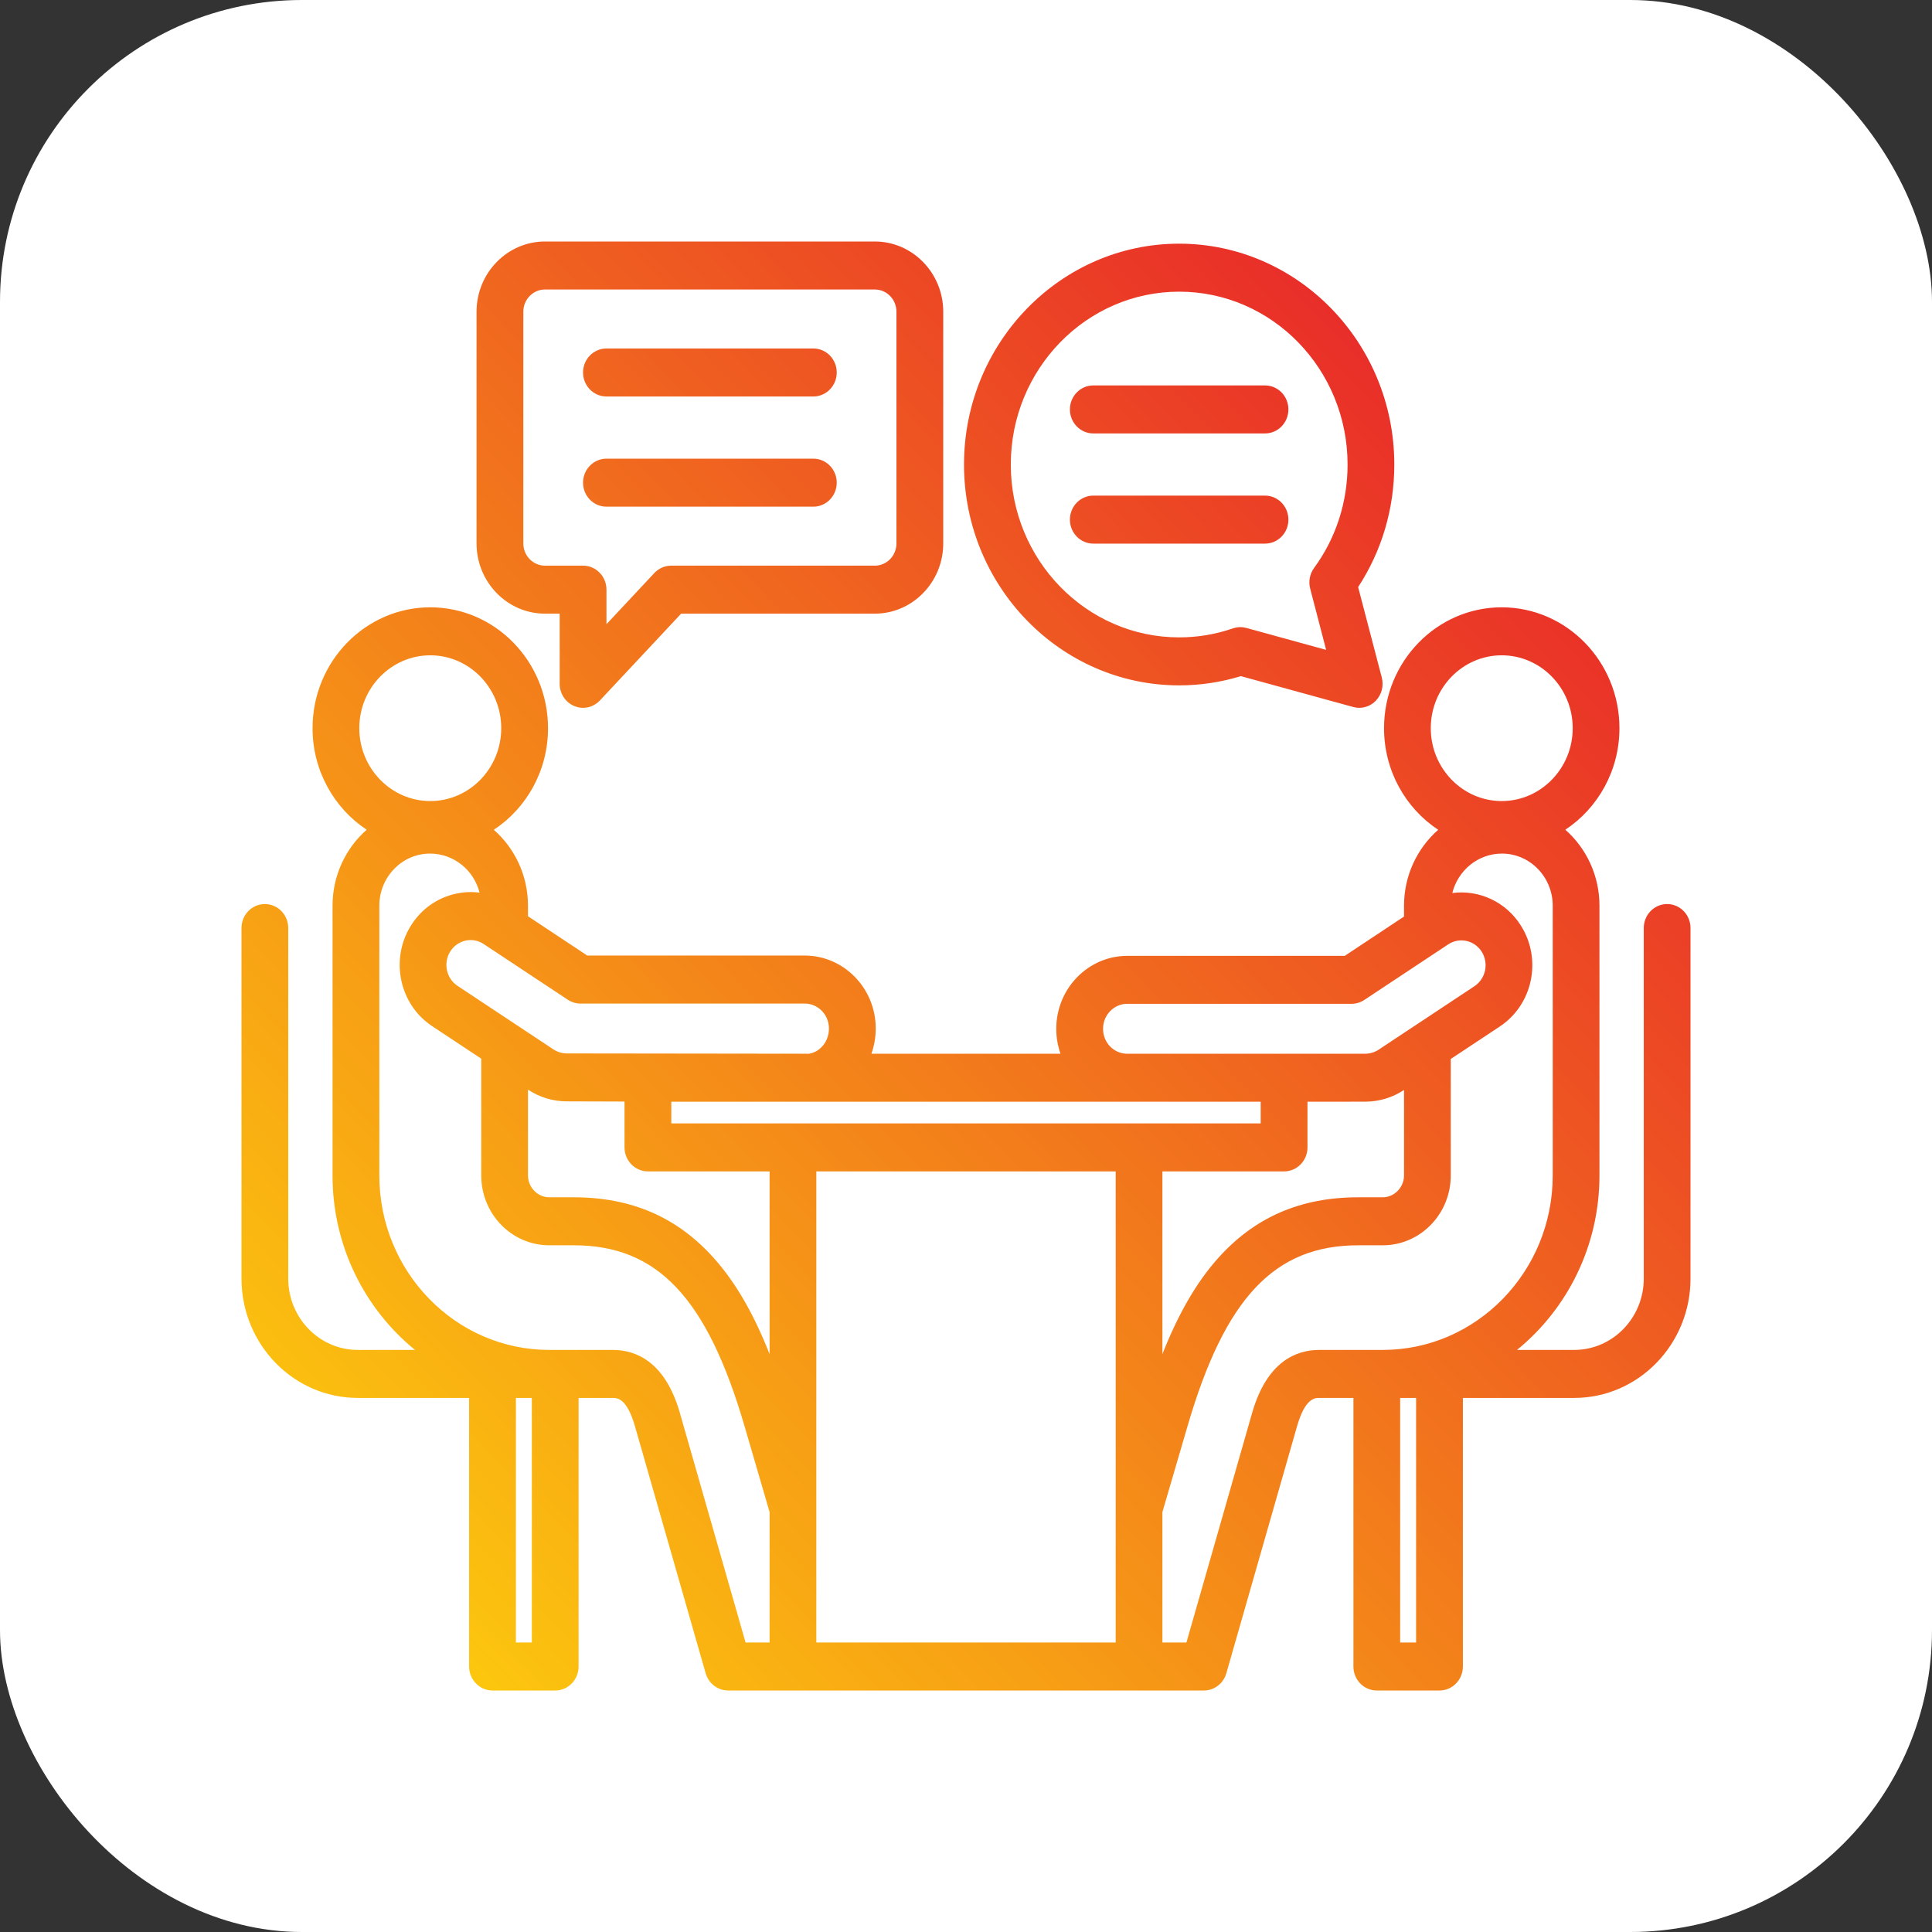 <svg width="32" height="32" viewBox="0 0 32 32" fill="none" xmlns="http://www.w3.org/2000/svg">
<rect x="0" y="0" width="32" height="32" fill="#333333" stroke="none"/>
<rect width="32" height="32" rx="5" fill="white"/>
<path d="M27.613 14.974C27.399 14.974 27.226 15.152 27.226 15.371V21.177C27.226 21.829 26.709 22.359 26.074 22.359L25.126 22.359C25.957 21.683 26.492 20.64 26.492 19.47V15.001C26.492 14.498 26.272 14.047 25.927 13.743C26.465 13.386 26.823 12.766 26.823 12.061C26.823 10.957 25.948 10.059 24.873 10.059C23.798 10.059 22.924 10.957 22.924 12.061C22.924 12.767 23.282 13.388 23.821 13.744C23.475 14.048 23.255 14.499 23.255 15.001V15.181L22.273 15.832H18.672C18.023 15.832 17.495 16.374 17.495 17.04C17.495 17.185 17.52 17.324 17.565 17.453H14.434C14.479 17.322 14.505 17.182 14.505 17.035C14.505 16.369 13.977 15.827 13.328 15.827H9.727L8.745 15.176V15.001C8.745 14.499 8.525 14.048 8.179 13.744C8.719 13.388 9.077 12.767 9.077 12.061C9.077 10.957 8.202 10.059 7.127 10.059C6.052 10.059 5.177 10.957 5.177 12.061C5.177 12.766 5.534 13.386 6.073 13.743C5.728 14.047 5.508 14.498 5.508 15.001V19.47C5.508 20.64 6.043 21.683 6.874 22.359L5.926 22.359C5.291 22.359 4.774 21.829 4.774 21.177V15.371C4.774 15.152 4.601 14.974 4.387 14.974C4.173 14.974 4 15.152 4 15.371V21.177C4 22.267 4.864 23.154 5.926 23.154H7.77V27.603C7.77 27.822 7.944 28 8.158 28H9.196C9.41 28 9.583 27.822 9.583 27.603V23.154H10.151C10.22 23.154 10.383 23.154 10.518 23.627L11.688 27.715C11.737 27.884 11.888 28 12.06 28H19.94C20.112 28 20.263 27.884 20.312 27.715L21.482 23.627C21.617 23.154 21.78 23.154 21.849 23.154H22.417V27.603C22.417 27.822 22.59 28 22.804 28H23.843C24.056 28 24.23 27.822 24.23 27.603V23.154H26.074C27.136 23.154 28 22.267 28 21.177V15.371C28 15.152 27.827 14.974 27.613 14.974ZM24.873 10.854C25.521 10.854 26.049 11.395 26.049 12.061C26.049 12.726 25.521 13.268 24.873 13.268C24.225 13.268 23.698 12.726 23.698 12.061C23.698 11.395 24.225 10.854 24.873 10.854ZM18.27 17.04C18.27 16.812 18.45 16.626 18.672 16.626H22.387C22.461 16.626 22.534 16.604 22.596 16.563L23.988 15.641C24.175 15.518 24.423 15.574 24.543 15.765C24.662 15.956 24.608 16.211 24.421 16.335L22.833 17.387C22.768 17.429 22.693 17.452 22.615 17.453L18.657 17.453C18.439 17.445 18.27 17.264 18.27 17.04ZM12.747 22.429C12.482 21.756 12.182 21.24 11.829 20.844C11.223 20.163 10.462 19.831 9.503 19.831H9.097C8.906 19.831 8.745 19.666 8.745 19.47V18.048L8.749 18.05C8.938 18.175 9.157 18.241 9.382 18.242H9.383L10.344 18.245V19.005C10.344 19.224 10.518 19.402 10.732 19.402H12.747V22.429H12.747ZM11.119 18.607V18.248H20.881V18.607H11.119ZM19.253 19.402H21.268C21.482 19.402 21.656 19.224 21.656 19.005V18.248L22.616 18.247H22.618C22.843 18.246 23.062 18.18 23.252 18.055L23.255 18.053V19.47C23.255 19.666 23.094 19.831 22.903 19.831H22.497C21.538 19.831 20.777 20.163 20.171 20.844C19.818 21.24 19.518 21.756 19.253 22.429V19.402ZM9.613 16.622H13.328C13.55 16.622 13.73 16.807 13.73 17.035C13.73 17.245 13.59 17.421 13.401 17.453L9.385 17.448C9.307 17.447 9.232 17.424 9.168 17.382L7.578 16.329C7.392 16.206 7.338 15.951 7.457 15.76C7.515 15.668 7.605 15.604 7.709 15.58C7.814 15.557 7.921 15.576 8.011 15.636L9.404 16.558C9.466 16.599 9.539 16.622 9.613 16.622ZM7.127 10.854C7.775 10.854 8.302 11.395 8.302 12.061C8.302 12.726 7.775 13.268 7.127 13.268C6.479 13.268 5.951 12.726 5.951 12.061C5.951 11.395 6.479 10.854 7.127 10.854ZM8.545 27.205V23.154H8.809V27.205H8.545ZM11.261 23.403C11.014 22.541 10.521 22.359 10.151 22.359H9.097C7.545 22.359 6.283 21.063 6.283 19.47V15.001C6.283 14.525 6.66 14.138 7.123 14.138C7.517 14.138 7.849 14.413 7.943 14.785C7.812 14.768 7.677 14.774 7.544 14.804C7.238 14.872 6.975 15.06 6.806 15.331C6.456 15.891 6.615 16.639 7.159 16.997L7.971 17.535V19.47C7.971 20.108 8.476 20.626 9.097 20.626H9.503C10.891 20.626 11.711 21.496 12.334 23.629L12.747 25.045V27.205H12.349L11.261 23.403ZM13.521 27.205V19.402H18.479V27.205H13.521ZM20.739 23.403L19.651 27.205H19.253V25.045L19.667 23.629C20.289 21.496 21.109 20.626 22.497 20.626H22.903C23.524 20.626 24.029 20.108 24.029 19.47V17.54L24.84 17.003C25.386 16.643 25.544 15.896 25.194 15.336C24.942 14.931 24.492 14.734 24.055 14.791C24.148 14.416 24.481 14.138 24.877 14.138C25.34 14.138 25.718 14.525 25.718 15.001V19.47C25.718 21.063 24.455 22.359 22.903 22.359H21.849C21.479 22.359 20.986 22.541 20.739 23.403ZM23.455 27.205H23.191V23.154H23.455V27.205ZM19.531 11.352C19.879 11.352 20.223 11.3 20.553 11.199L22.413 11.71C22.446 11.719 22.479 11.724 22.513 11.724C22.614 11.724 22.713 11.683 22.787 11.607C22.884 11.507 22.922 11.361 22.887 11.223L22.495 9.724C22.888 9.122 23.094 8.425 23.094 7.694C23.094 5.677 21.495 4.036 19.53 4.036C17.566 4.036 15.967 5.677 15.967 7.694C15.967 9.711 17.566 11.352 19.531 11.352ZM19.531 4.831C21.069 4.831 22.32 6.115 22.32 7.694C22.32 8.318 22.128 8.911 21.765 9.408C21.693 9.506 21.67 9.632 21.701 9.75L21.965 10.764L20.645 10.401C20.612 10.392 20.578 10.387 20.544 10.387C20.503 10.387 20.461 10.395 20.421 10.408C20.135 10.507 19.835 10.557 19.531 10.557C17.993 10.557 16.742 9.273 16.742 7.694C16.742 6.115 17.993 4.831 19.531 4.831ZM9.026 10.164H9.27V11.326C9.27 11.488 9.366 11.634 9.513 11.695C9.56 11.714 9.609 11.724 9.657 11.724C9.761 11.724 9.862 11.681 9.937 11.601L11.282 10.164H14.49C15.114 10.164 15.623 9.642 15.623 9.001V5.163C15.623 4.522 15.114 4 14.49 4H9.026C8.402 4 7.893 4.522 7.893 5.163V9.001C7.893 9.642 8.402 10.164 9.026 10.164ZM8.668 5.163C8.668 4.96 8.829 4.795 9.026 4.795H14.49C14.688 4.795 14.848 4.96 14.848 5.163V9.001C14.848 9.204 14.688 9.369 14.49 9.369H11.117C11.012 9.369 10.911 9.413 10.838 9.491L10.045 10.339V9.767C10.045 9.547 9.871 9.369 9.658 9.369H9.026C8.829 9.369 8.668 9.204 8.668 9.001L8.668 5.163ZM9.657 7.995C9.657 7.775 9.831 7.597 10.044 7.597H13.472C13.685 7.597 13.859 7.775 13.859 7.995C13.859 8.214 13.685 8.392 13.472 8.392H10.044C9.831 8.392 9.657 8.214 9.657 7.995ZM9.657 6.169C9.657 5.95 9.831 5.772 10.044 5.772H13.472C13.685 5.772 13.859 5.95 13.859 6.169C13.859 6.389 13.685 6.567 13.472 6.567H10.044C9.831 6.567 9.657 6.389 9.657 6.169ZM17.721 6.781C17.721 6.562 17.895 6.384 18.108 6.384H20.953C21.167 6.384 21.34 6.562 21.34 6.781C21.34 7.001 21.167 7.179 20.953 7.179H18.108C17.895 7.179 17.721 7.001 17.721 6.781ZM17.721 8.607C17.721 8.387 17.895 8.209 18.108 8.209H20.953C21.167 8.209 21.34 8.387 21.34 8.607C21.34 8.826 21.167 9.004 20.953 9.004H18.108C17.895 9.004 17.721 8.826 17.721 8.607Z" fill="url(#paint0_linear_6355_9193)"/>
<defs>
<linearGradient id="paint0_linear_6355_9193" x1="6.294" y1="26.252" x2="24.946" y2="8.082" gradientUnits="userSpaceOnUse">
<stop stop-color="#FCC60E"/>
<stop offset="1" stop-color="#E92E29"/>
</linearGradient>
</defs>
</svg>
